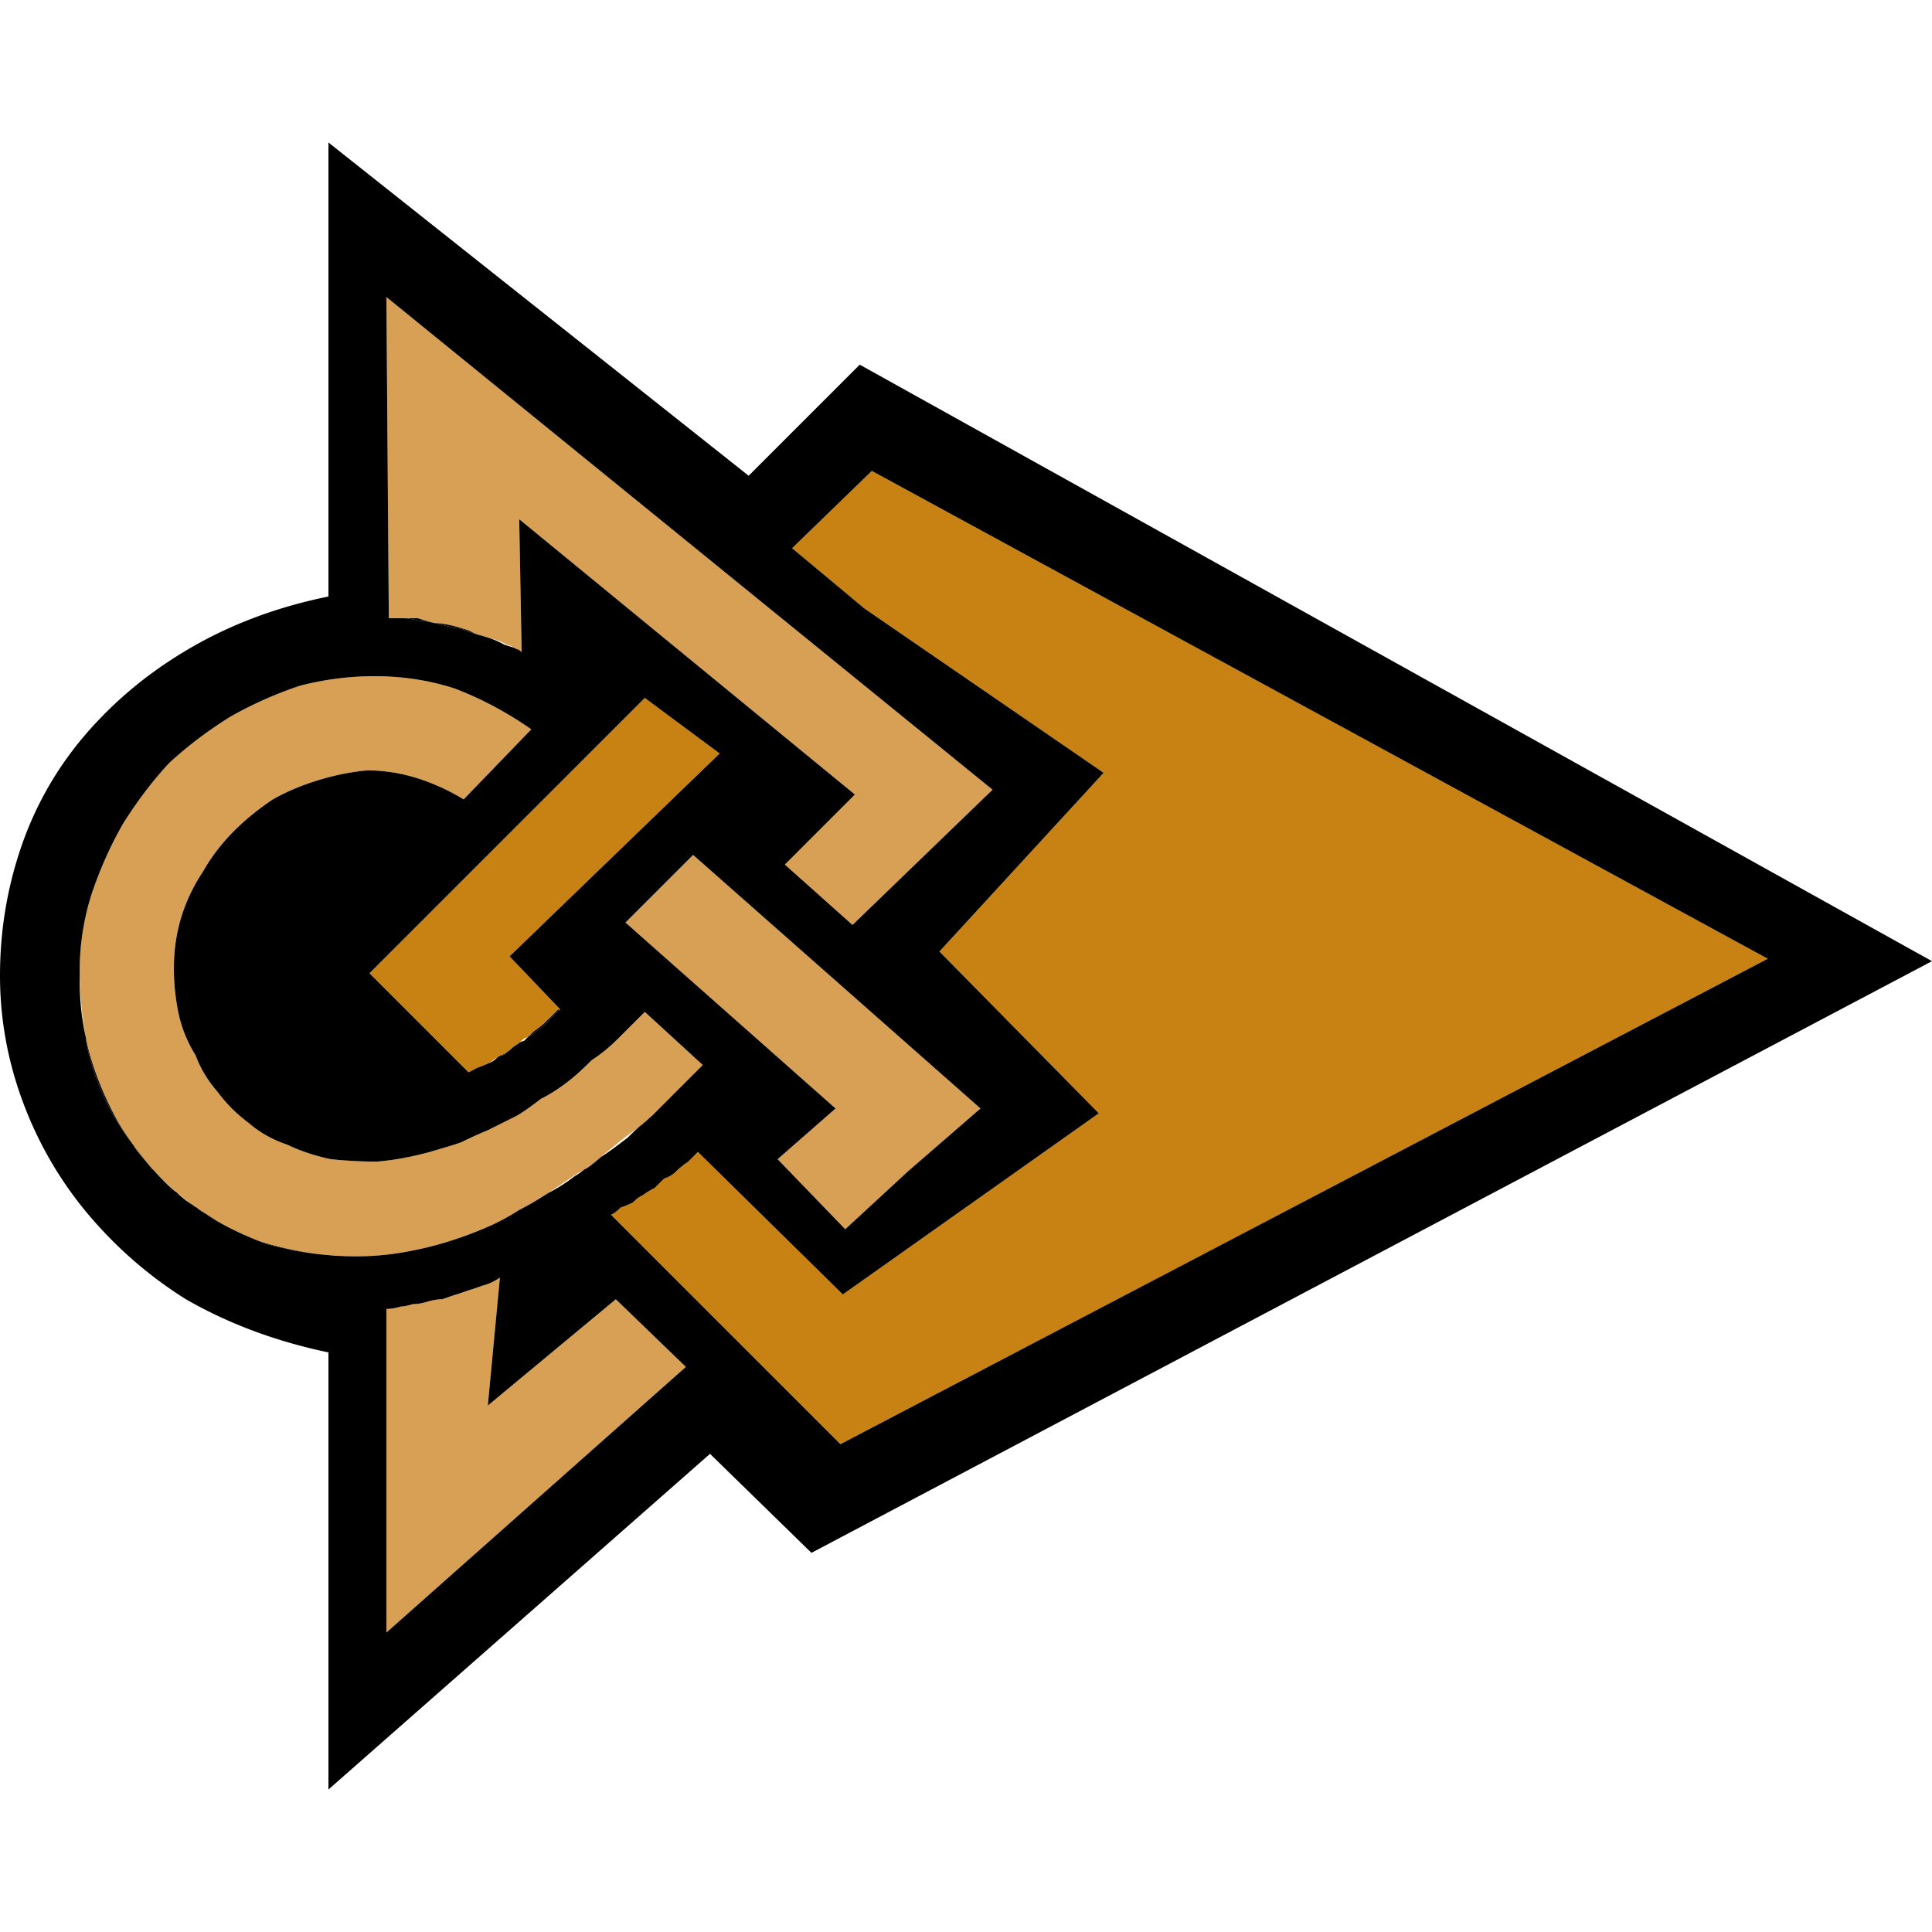 <svg xmlns="http://www.w3.org/2000/svg" width="40" height="40"><path fill="#D7A055" d="m17.3 22.95-4.35-3.85 1.4-1.4 5.95 5.25-1.5 1.3-1.3 1.2L16.1 24z"/><path d="M13.45 23.14c-.06.06-.11.11-.17.15.06-.06.11-.1.17-.15z"/><path fill="#C88214" d="M14 24.25c.07-.07.15-.13.25-.2l.2-.2 3 2.95 5.3-3.75-3.3-3.35 3.4-3.7-4.95-3.4-1.5-1.25 1.65-1.6 18.55 10.1L17.4 29.9l-4.75-4.75c.07-.03.13-.08.2-.15.1-.03.18-.07.25-.1.07-.07.13-.12.2-.15.1-.07.18-.12.25-.15l.2-.2c.1-.03.18-.08.25-.15z"/><path d="M13.28 23.29c-.03.03-.05.04-.07.06.02-.03.05-.05.07-.06zm-1.08.86c.07-.06.13-.11.2-.16-.06.06-.13.12-.2.16zm-.1.06c.03-.02.07-.04.1-.06-.03.03-.07.05-.1.06zm-.55-3.31h.05a.99.99 0 0 0-.25.25c-.07.07-.15.13-.25.2-.05.05-.1.09-.16.11l.11-.11c.1-.07.18-.13.25-.2l.25-.25zm-.75-7.4c-.04-.03-.08-.05-.12-.07.02.01.05.01.07.02l.05.05z"/><path fill="#D7A055" d="m8 6.15 12.55 10.2-2.9 2.8-1.4-1.25 1.45-1.45-6.95-5.7.05 2.75-.05-.05c-.02-.01-.05-.01-.07-.02a.076.076 0 0 0-.04-.02.424.424 0 0 0-.14-.06 1.63 1.63 0 0 0-.4-.15c-.06-.02-.13-.04-.2-.06s-.14-.06-.2-.09c-.1-.03-.22-.07-.35-.1S9.1 12.9 9 12.9c-.13-.03-.25-.07-.35-.1h-.6L8 6.15z"/><path d="M10.74 21.6c-.04.03-.09.06-.14.1a.45.45 0 0 1 .14-.1zm-.25.19c-.03.03-.06.05-.09.06a.3.3 0 0 0-.1.04c.02-.01.03-.02.05-.04.05-.01.09-.03.14-.06z"/><path fill="#D7A055" d="M14.2 28.3 8 33.8v-6.7c.1 0 .2-.02.3-.05.07 0 .15-.02.25-.05.1 0 .2-.02.3-.05.1-.03.2-.05.3-.05.1-.03.2-.07.3-.1s.2-.07.3-.1.2-.07.3-.1c.1-.03.2-.08.3-.15l-.25 2.65 2.65-2.2 1.45 1.4z"/><path d="M10.15 22c-.07.03-.15.07-.25.1.07-.03.15-.07.25-.1zm-.75-9c-.13-.03-.27-.07-.4-.1.1 0 .22.02.35.05s.25.07.35.1c.06.03.13.07.2.09-.05-.01-.1-.03-.15-.04a.752.752 0 0 0-.35-.1zm-.75-.2c.1.03.22.07.35.1-.13-.03-.25-.05-.35-.05-.1-.03-.2-.05-.3-.05h.3z"/><path fill="#C88214" d="m10.55 19.8 1.05 1.1h-.05l-.25.25c-.07.07-.15.13-.25.2l-.11.11c-.03.02-.06.03-.09.04-.03.03-.07.06-.1.09l-.01.01c-.05.02-.1.06-.14.1s-.07.06-.11.09c-.05.03-.09.05-.14.06-.02.02-.03.03-.05.04-.06.03-.1.07-.15.11-.1.03-.18.07-.25.1s-.13.07-.2.1l-2.05-2.05 5.7-5.7 1.55 1.15-4.35 4.2z"/><path d="m6.95 26-.32-.03.32.03zm-1.4-.25c.35.1.71.17 1.08.22-.39-.04-.76-.12-1.13-.22-.09-.03-.18-.07-.27-.11.11.04.21.08.32.11zm-1.25-.6c.07.05.14.09.21.14-.11-.06-.21-.12-.31-.19a.673.673 0 0 1-.14-.11c.08.06.16.11.24.16z"/><path fill="#D7A055" d="M12.4 23.99c-.07.05-.13.1-.2.16-.03.02-.07.04-.1.06-.05.04-.1.06-.15.09-.2.13-.4.27-.6.4s-.4.25-.6.35c-.2.13-.42.25-.65.35-.53.23-1.07.4-1.6.5-.5.1-1 .13-1.5.1h-.05l-.32-.03c-.37-.05-.73-.12-1.08-.22-.11-.03-.21-.07-.32-.11-.24-.1-.48-.21-.72-.35-.07-.05-.14-.09-.21-.14-.08-.05-.16-.1-.24-.16-.02 0-.04-.01-.05-.03-.13-.09-.25-.19-.37-.29 0 0 0 .01-.01 0-.16-.14-.3-.28-.43-.42-.01-.02-.03-.03-.05-.05-.12-.15-.25-.3-.37-.46 0-.01-.01-.02-.01-.02a5.57 5.57 0 0 1-.37-.57c-.23-.43-.42-.88-.55-1.35-.03-.1-.05-.2-.07-.31-.08-.42-.12-.85-.13-1.29v-.1c0-.53.08-1.07.25-1.6.17-.5.38-.98.65-1.45.27-.43.58-.85.95-1.25.4-.37.82-.68 1.25-.95.47-.27.95-.48 1.45-.65.5-.13 1.02-.2 1.55-.2.57 0 1.12.08 1.65.25.53.2 1.07.48 1.6.85l-1.4 1.45c-.33-.2-.67-.35-1-.45s-.67-.15-1-.15c-.33.03-.67.1-1 .2s-.65.23-.95.4c-.3.2-.57.42-.8.65-.27.27-.48.55-.65.85-.2.3-.35.62-.45.95s-.15.68-.15 1.05c0 .3.03.62.1.95.07.3.18.58.35.85.1.27.25.52.45.75.2.27.42.48.65.65.23.2.5.35.8.45.27.13.57.23.9.3.3.03.62.05.95.05.37-.03.73-.1 1.1-.2.23-.07.45-.13.65-.2.2-.1.38-.18.55-.25l.6-.3c.17-.1.33-.22.5-.35.2-.1.38-.22.55-.35s.33-.28.5-.45c.2-.13.38-.28.55-.45l.55-.55 1.2 1.1-1.05 1.05c-.02.01-.03.03-.05.04-.06.05-.11.09-.17.15-.02.01-.05.03-.07.06l-.21.15c-.17.13-.33.27-.5.4l-.05.05c-.02.01-.03.03-.05.04z"/><path d="M2.78 23.74c.12.16.25.31.37.46-.13-.15-.26-.3-.37-.46zm-.38-.59c.11.2.24.39.37.57a5.113 5.113 0 0 1-.97-2.07.875.875 0 0 1-.02-.16c.02.11.04.21.07.31.13.47.32.92.55 1.35z"/><path d="M6.8 28c-1.1-.23-2.08-.6-2.95-1.1-.8-.5-1.5-1.12-2.1-1.85-.57-.7-1-1.47-1.3-2.3S0 21.07 0 20.2s.13-1.72.4-2.55.68-1.6 1.25-2.3c.6-.73 1.32-1.35 2.15-1.85.87-.53 1.87-.92 3-1.15v-9.4l8.7 6.9 2.3-2.3L40 19.9 16.8 32.15l-2.1-2.05-7.9 6.95V28zm6.15-8.9 4.35 3.85L16.1 24l1.4 1.45 1.3-1.2 1.5-1.3-5.95-5.25-1.4 1.4zM8 33.8l6.2-5.5-1.45-1.4-2.65 2.2.25-2.65c-.1.07-.2.12-.3.15s-.2.07-.3.1-.2.07-.3.1c-.1.03-.2.07-.3.1-.1 0-.2.02-.3.05s-.2.05-.3.05c-.1.03-.18.05-.25.05-.1.03-.2.05-.3.05v6.7zm6.25-9.75c-.1.07-.18.13-.25.2s-.15.12-.25.15l-.2.2c-.07.03-.15.08-.25.15-.07.03-.13.08-.2.15-.07.03-.15.07-.25.1-.07.07-.13.12-.2.15l4.75 4.75 19.2-10.05-18.55-10.1-1.65 1.6 1.5 1.25 4.95 3.4-3.4 3.7 3.3 3.35-5.3 3.75-3-2.95-.2.2zm6.3-7.7L8 6.15l.05 6.65h.3c.1 0 .2.02.3.05.1 0 .22.02.35.05s.27.07.4.1c.1 0 .22.03.35.1.05.01.1.03.15.04.07.02.14.04.2.06.1.03.22.08.35.15.06.02.13.04.19.06.01.01.03.01.04.02.04.02.08.04.12.07l-.05-2.75 6.95 5.7-1.45 1.45 1.4 1.25 2.9-2.8zm-10 3.45 4.35-4.2-1.55-1.15-5.7 5.7L9.7 22.2c.07-.03.13-.07.2-.1.1-.03.18-.07.25-.1.05-.02.1-.06.15-.11a.3.3 0 0 1 .1-.04c.03-.01.06-.03.09-.06.04-.03.07-.05.11-.09.05-.04.1-.07.14-.1l.01-.01a.3.3 0 0 1 .1-.04l.09-.09c.06-.02.11-.06.16-.11.1-.07.18-.13.25-.2.07-.1.15-.18.25-.25l-1.05-1.1zm1.65 4.35c.07-.04.14-.1.2-.16.02-.01.03-.03.05-.04.2-.13.38-.27.55-.4.07-.07.14-.14.21-.2.02-.02.04-.03.07-.06.06-.04.11-.09.17-.15.02-.01.03-.03.05-.04l1.05-1.05-1.2-1.1-.55.55c-.17.17-.35.32-.55.45-.17.17-.33.32-.5.45s-.35.25-.55.35c-.17.13-.33.25-.5.35l-.6.3c-.17.07-.35.15-.55.25-.2.07-.42.13-.65.2-.37.1-.73.17-1.1.2-.33 0-.65-.02-.95-.05-.33-.07-.63-.17-.9-.3-.3-.1-.57-.25-.8-.45-.23-.17-.45-.38-.65-.65-.2-.23-.35-.48-.45-.75A2.73 2.73 0 0 1 3.7 21c-.07-.33-.1-.65-.1-.95 0-.37.05-.72.15-1.05s.25-.65.45-.95c.17-.3.38-.58.65-.85.23-.23.5-.45.8-.65.3-.17.62-.3.95-.4s.67-.17 1-.2c.33 0 .67.05 1 .15s.67.25 1 .45L11 15.1c-.53-.37-1.07-.65-1.6-.85-.53-.17-1.08-.25-1.65-.25-.53 0-1.05.07-1.55.2-.5.17-.98.38-1.45.65-.43.27-.85.58-1.25.95-.37.4-.68.82-.95 1.25-.27.47-.48.95-.65 1.45-.17.53-.25 1.07-.25 1.6v.2c0 .4.04.8.13 1.19 0 .05.01.11.02.16a5.113 5.113 0 0 0 .97 2.07s.01.01.01.02c.11.16.24.31.37.46.02.02.04.03.05.05.14.15.28.3.43.42.01.01.01 0 .01 0 .12.12.24.21.37.29.01.02.03.03.05.03.05.05.09.08.14.11a5.944 5.944 0 0 0 1.03.54c.09.04.18.08.27.11.37.1.74.18 1.13.22l.32.03H7c.5.03 1 0 1.5-.1.53-.1 1.07-.27 1.6-.5.23-.1.45-.22.65-.35.2-.1.4-.22.6-.35.2-.1.38-.22.55-.35.07-.04.14-.09.2-.14.03-.01.07-.03.1-.06z"/></svg>